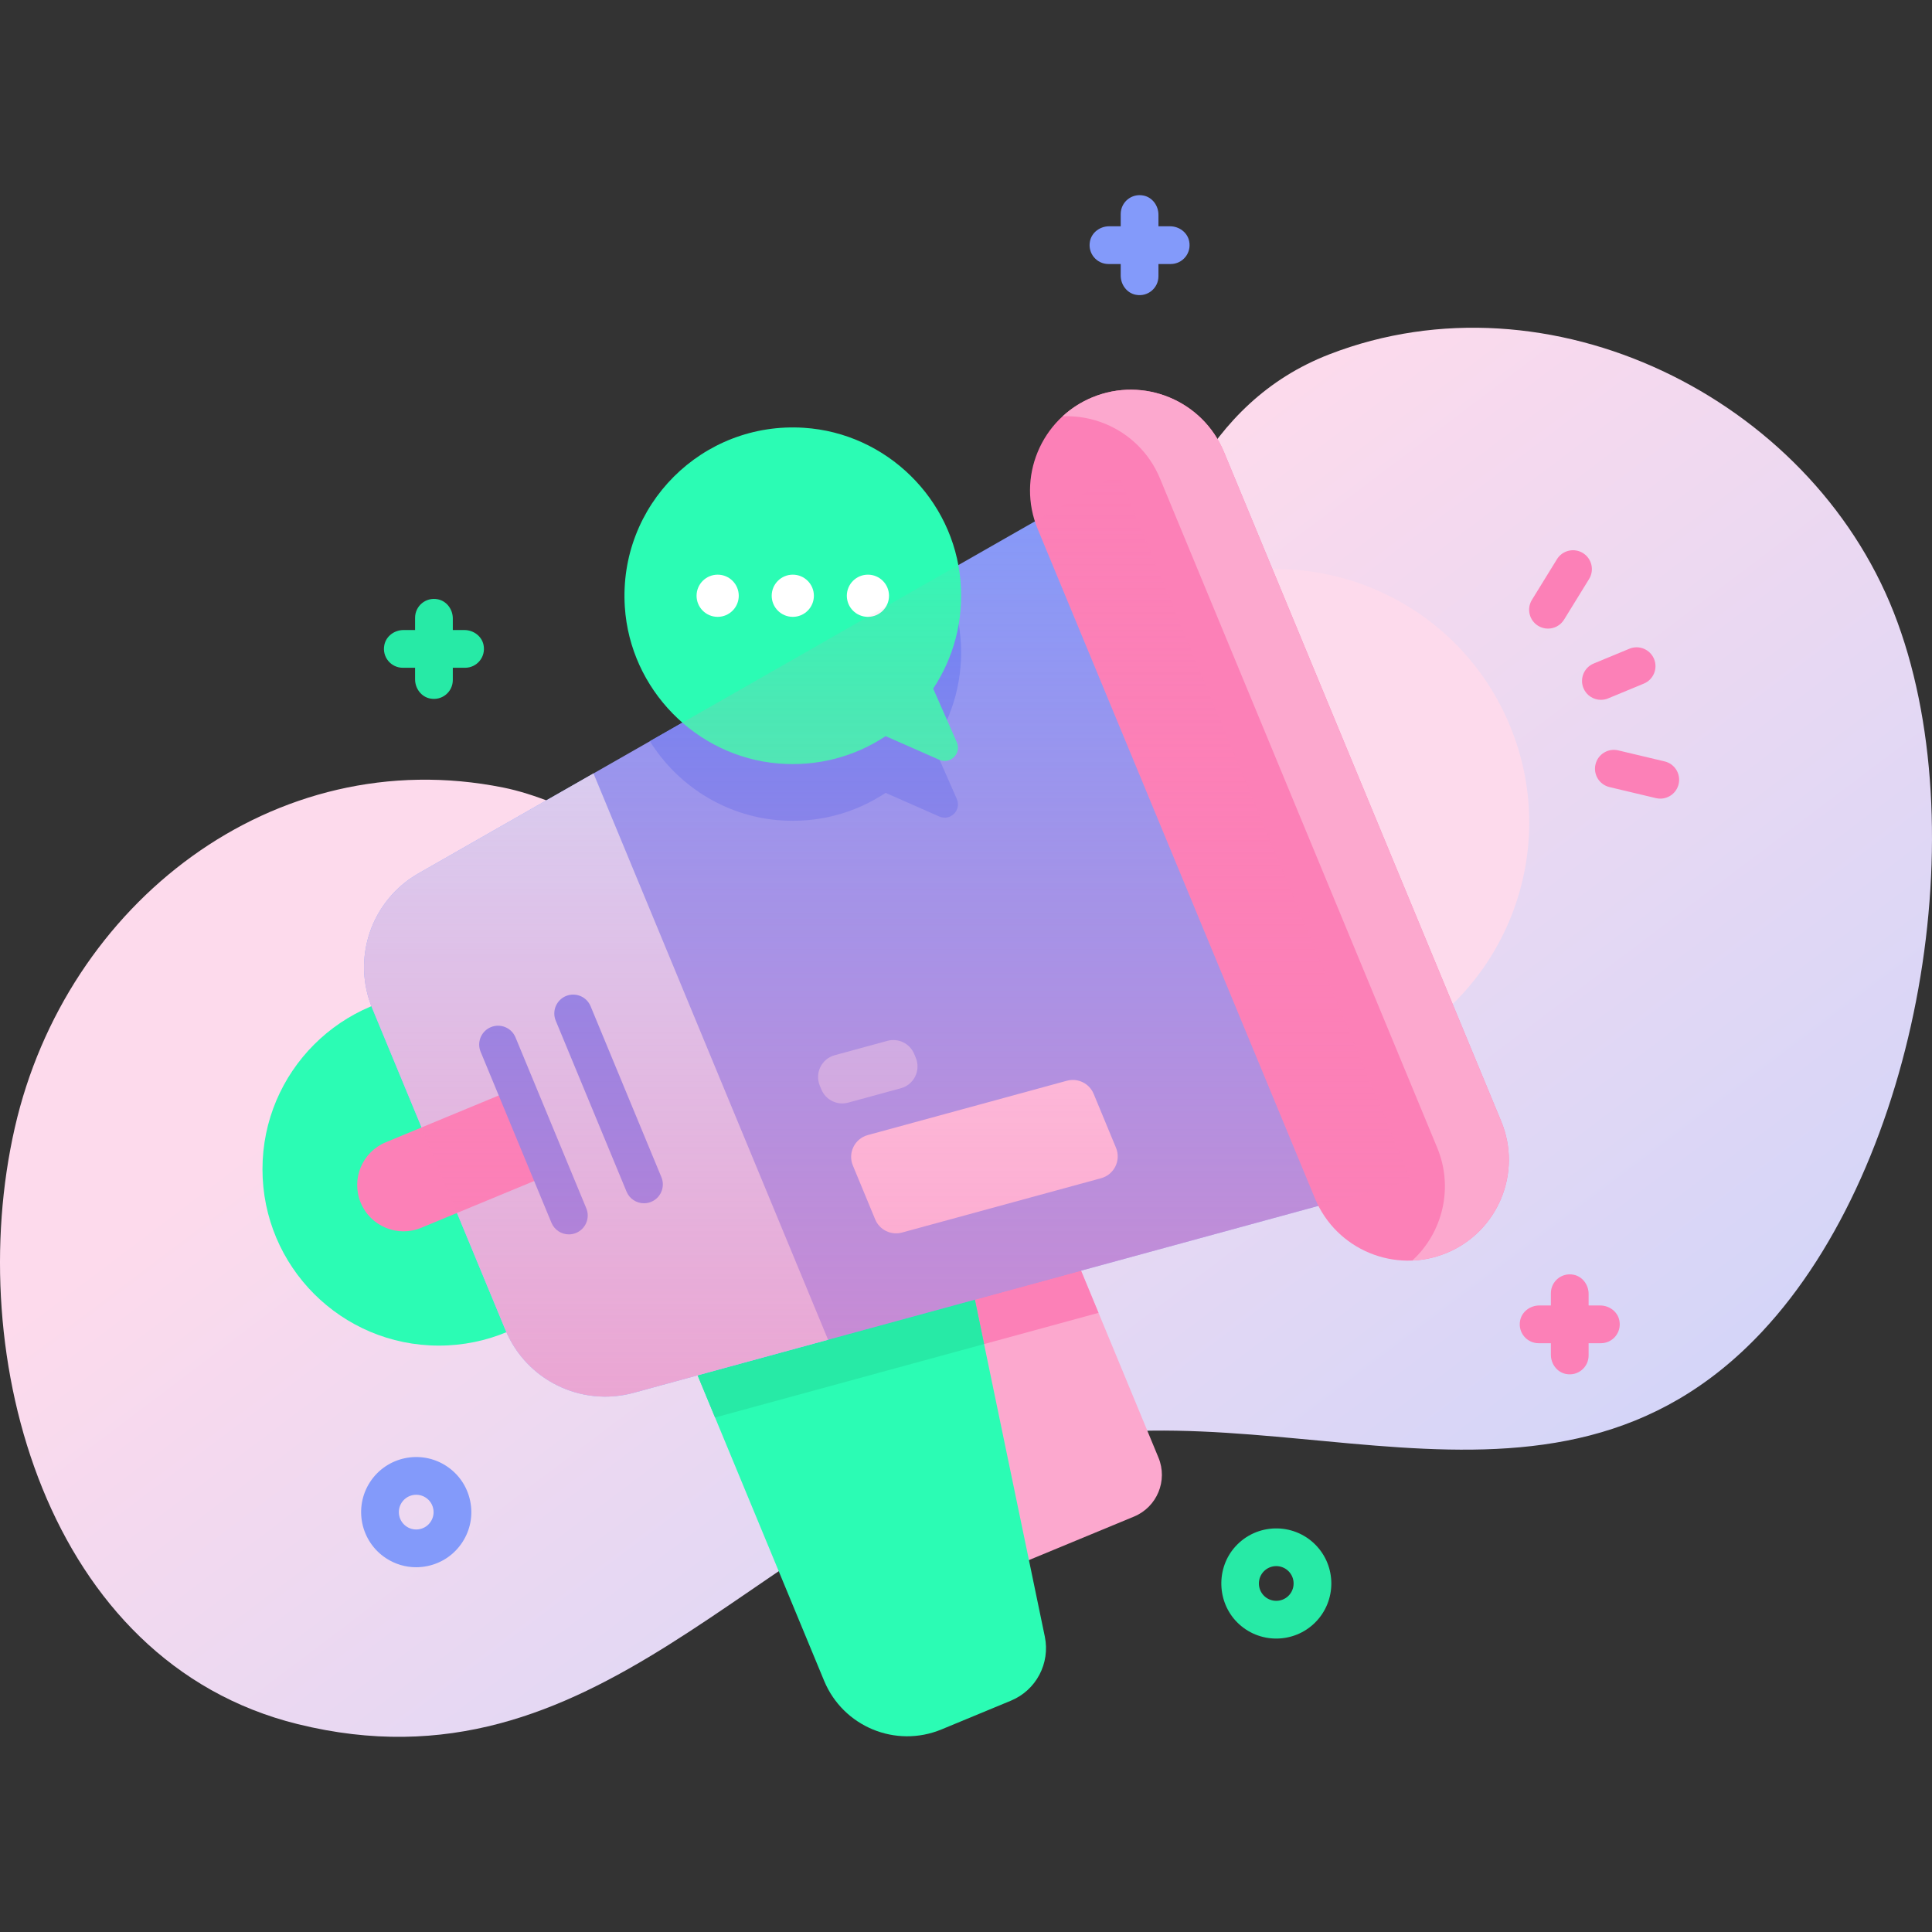 <svg id="Capa_1" enable-background="new 0 0 512.001 512.001" height="512" viewBox="0 0 512.001 512.001" width="512" xmlns="http://www.w3.org/2000/svg" xmlns:xlink="http://www.w3.org/1999/xlink"><rect x="0" y="0" width="512.001" height="512.001" fill="#333333" stroke="none"/><linearGradient id="SVGID_1_" gradientTransform="matrix(1 0 0 -1 -561.6 -2330.989)" gradientUnits="userSpaceOnUse" x1="993.934" x2="759.933" y1="-2842.37" y2="-2532.369"><stop offset="0" stop-color="#c6d3fc"/><stop offset=".593" stop-color="#e6d8f3"/><stop offset=".997" stop-color="#fddaec"/></linearGradient><linearGradient id="SVGID_2_" gradientUnits="userSpaceOnUse" x1="235.185" x2="235.185" y1="125.576" y2="370.119"><stop offset=".003" stop-color="#fc80b7" stop-opacity="0"/><stop offset="1" stop-color="#fc80b7" stop-opacity=".6"/></linearGradient><g><path d="m501.873 162.318c-22.357-56.888-91.226-91.003-149.556-68.427-66.582 25.769-44.506 131.673-104.983 153.088-32.669 11.568-80.963-31.644-113.969-38.27-60.821-12.21-115.881 30.705-129.439 90.134-13.832 60.63 8.353 141.61 74.967 158.066 79.35 19.602 120.683-51.729 187.249-72.211 68.31-21.019 144.263 28.622 200.814-31.776 41.78-44.622 57.055-134.273 34.917-190.604z" fill="url(#SVGID_1_)"/><path d="m424.062 345.967h-3.062v-3.062c0-2.404-1.61-4.613-3.968-5.085-3.214-.642-6.032 1.799-6.032 4.897v3.25h-3.062c-2.403 0-4.612 1.609-5.084 3.965-.644 3.214 1.796 6.035 4.896 6.035h3.25v3.062c0 2.404 1.611 4.613 3.968 5.085 3.214.642 6.032-1.799 6.032-4.897v-3.25h3.25c3.1 0 5.54-2.821 4.896-6.035-.472-2.356-2.681-3.965-5.084-3.965z" fill="#fc80b7"/><path d="m310.062 59.967h-3.062v-3.062c0-2.404-1.61-4.613-3.968-5.085-3.214-.642-6.032 1.799-6.032 4.897v3.25h-3.062c-2.403 0-4.612 1.609-5.084 3.965-.644 3.214 1.796 6.035 4.896 6.035h3.25v3.062c0 2.404 1.611 4.614 3.968 5.085 3.214.642 6.032-1.799 6.032-4.897v-3.25h3.25c3.1 0 5.54-2.821 4.896-6.035-.472-2.356-2.681-3.965-5.084-3.965z" fill="#839afa"/><path d="m123.062 166.967h-3.062v-3.062c0-2.404-1.61-4.614-3.968-5.085-3.214-.642-6.032 1.798-6.032 4.897v3.25h-3.062c-2.403 0-4.612 1.609-5.084 3.965-.644 3.214 1.796 6.035 4.896 6.035h3.25v3.062c0 2.404 1.611 4.614 3.968 5.085 3.214.642 6.032-1.798 6.032-4.897v-3.25h3.25c3.1 0 5.54-2.821 4.896-6.035-.472-2.356-2.681-3.965-5.084-3.965z" fill="#27eaa6"/><path d="m338.22 434.238c-3.748 0-7.497-1.43-10.346-4.291-5.428-5.451-5.636-14.451-.453-20.135 5.641-6.185 15.27-6.35 21.124-.496 5.693 5.693 5.693 14.958.001 20.651h-.001c-2.847 2.848-6.586 4.271-10.325 4.271zm6.79-8.271h.01zm-6.79-10.929c-1.179 0-2.357.449-3.255 1.346-1.794 1.794-1.794 4.715.001 6.51 1.793 1.794 4.714 1.794 6.509 0 1.794-1.794 1.794-4.715 0-6.509-.898-.898-2.077-1.346-3.255-1.347z" fill="#27eaa6"/><path d="m110.271 415.335c-2.801 0-5.545-.81-7.946-2.376-6.744-4.398-8.653-13.463-4.256-20.208 4.398-6.744 13.462-8.655 20.209-4.255 3.267 2.13 5.509 5.406 6.313 9.223s.073 7.718-2.058 10.985-5.406 5.509-9.223 6.313c-1.011.213-2.028.318-3.039.318zm.038-19.209c-1.505 0-2.981.735-3.863 2.087-1.386 2.125-.783 4.983 1.343 6.37 1.029.672 2.257.9 3.462.648 1.203-.253 2.235-.96 2.906-1.99h.001c.671-1.03.901-2.259.648-3.462-.254-1.203-.96-2.235-1.99-2.907-.774-.505-1.644-.746-2.507-.746z" fill="#839afa"/><circle cx="116.302" cy="309.858" fill="#2bfcb4" r="46.743"/><path d="m300.53 401.906-39.13 16.2-23.1-55.77-12.38-29.88 50.19-20.78 15.01 36.24 15.88 38.35c2.53 6.11-.37 13.11-6.47 15.64z" fill="#fca8ce"/><path d="m291.12 347.916-52.82 14.42-12.38-29.88 50.19-20.78z" fill="#fc80b7"/><path d="m267.91 450.696-18.4 7.62c-12.15 5.03-26.07-.74-31.11-12.89l-28.9-69.77-7.17-17.32 72.66-30.1 5.8 27.96 16.1 77.53c1.46 7.08-2.3 14.2-8.98 16.97z" fill="#2bfcb4"/><path d="m260.79 356.196-71.29 19.46-7.17-17.32 72.66-30.1z" fill="#27eaa6"/><path d="m373.891 312.886-205.97 56.22c-13.91 3.79-28.46-3.34-33.97-16.66l-35.29-85.19c-5.51-13.32-.27-28.65 12.25-35.8l185.4-105.88z" fill="#839afa"/><path d="m253.57 211.746c1.29 2.94-1.7 5.93-4.64 4.64l-14.23-6.27c-8.05 5.34-17.92 8.14-28.49 7.24-14.31-1.22-26.75-9.32-33.99-20.93l77.4-44.19c2.69 5.1 4.41 10.78 4.92 16.78.9 10.57-1.9 20.45-7.23 28.5z" fill="#6785f9"/><path d="m282.732 286.408-52.761 14.399c-3.477.949-5.332 4.733-3.953 8.063l5.917 14.286c1.153 2.784 4.197 4.276 7.104 3.483l52.761-14.399c3.477-.949 5.332-4.733 3.953-8.063l-5.917-14.286c-1.153-2.784-4.196-4.276-7.104-3.483z" fill="#fddaec"/><path d="m235.17 275.834-13.965 3.811c-3.477.949-5.332 4.733-3.953 8.063l.421 1.017c1.153 2.784 4.197 4.276 7.104 3.483l13.965-3.811c3.477-.949 5.332-4.733 3.953-8.063l-.421-1.017c-1.153-2.785-4.196-4.277-7.104-3.483z" fill="#b7c5fc"/><path d="m157.282 204.961 62.166 150.082-51.525 14.062c-13.91 3.792-28.459-3.343-33.974-16.656l-35.29-85.197c-5.514-13.313-.272-28.647 12.246-35.8z" fill="#d1defd"/><path d="m312.38 155.936c34.27-14.195 73.56 2.079 87.755 36.349s-2.079 73.56-36.349 87.755z" fill="#fddaec"/><path d="m383.376 332.043c-13.629 5.645-29.254-.827-34.899-14.456l-73.472-177.377c-5.645-13.629.827-29.254 14.456-34.899s29.254.827 34.899 14.456l73.472 177.377c5.644 13.629-.828 29.254-14.456 34.899z" fill="#fc80b7"/><path d="m324.358 119.77 73.47 177.372c5.647 13.634-.824 29.256-14.457 34.903-2.975 1.232-6.047 1.883-9.093 2.005 8.025-7.366 11.01-19.238 6.599-29.886l-73.47-177.372c-2.826-6.822-8.146-11.847-14.459-14.453-3.55-1.47-7.421-2.185-11.34-2.013 2.24-2.068 4.873-3.78 7.847-5.012 6.822-2.826 14.137-2.617 20.444.004 6.313 2.605 11.634 7.629 14.459 14.452z" fill="#fca8ce"/><path d="m146.176 311.066-34.554 14.313c-6.259 2.593-13.436-.38-16.028-6.639-2.593-6.259.38-13.436 6.639-16.028l34.554-14.313z" fill="#fc80b7"/><path d="m165.584 160.821c-1.726-26.953 20.5-49.18 47.453-47.453 21.825 1.398 39.656 18.833 41.506 40.624.897 10.57-1.903 20.446-7.238 28.497l6.264 14.227c1.294 2.938-1.7 5.932-4.638 4.638l-14.227-6.264c-8.05 5.335-17.927 8.135-28.497 7.238-21.79-1.851-39.226-19.682-40.623-41.507z" fill="#2bfcb4"/><g><g fill="#fc80b7"><path d="m426.168 185.082 9.467-3.921c2.552-1.057 3.763-3.981 2.706-6.533s-3.983-3.761-6.532-2.707l-9.467 3.921c-2.552 1.057-3.763 3.981-2.706 6.533.797 1.926 2.659 3.088 4.621 3.088.638.001 1.286-.122 1.911-.381z"/><path d="m419.49 146.562c-2.352-1.448-5.432-.716-6.88 1.636l-6.631 10.768c-1.447 2.351-.716 5.431 1.636 6.879.817.503 1.723.743 2.617.743 1.679 0 3.317-.845 4.263-2.379l6.631-10.768c1.446-2.351.715-5.431-1.636-6.879z"/><path d="m441.147 201.782-12.302-2.925c-2.684-.641-5.382 1.021-6.021 3.708s1.021 5.382 3.708 6.021l12.302 2.925c.389.093.777.137 1.16.137 2.263 0 4.314-1.547 4.86-3.844.641-2.687-1.019-5.383-3.707-6.022z"/></g><path d="m155.374 320.209-18.764-45.299c-1.057-2.551-3.984-3.761-6.532-2.706-2.552 1.057-3.763 3.982-2.706 6.533l18.764 45.299c.797 1.925 2.659 3.088 4.621 3.088.638 0 1.286-.123 1.911-.382 2.553-1.057 3.764-3.982 2.706-6.533z" fill="#6785f9"/><path d="m166.04 315.792c.797 1.925 2.659 3.088 4.621 3.088.638 0 1.286-.123 1.911-.382 2.552-1.057 3.763-3.982 2.706-6.533l-18.763-45.299c-1.056-2.551-3.984-3.761-6.532-2.706-2.552 1.057-3.763 3.982-2.706 6.533z" fill="#6785f9"/></g><g fill="#fff"><circle cx="190.189" cy="157.883" r="5.59"/><circle cx="210.099" cy="157.883" r="5.59"/><circle cx="230.009" cy="157.883" r="5.59"/></g><path d="m373.891 312.886-205.97 56.22c-13.91 3.79-28.46-3.34-33.97-16.66l-35.29-85.19c-5.51-13.32-.27-28.65 12.25-35.8l185.4-105.88z" fill="url(#SVGID_2_)"/></g></svg>